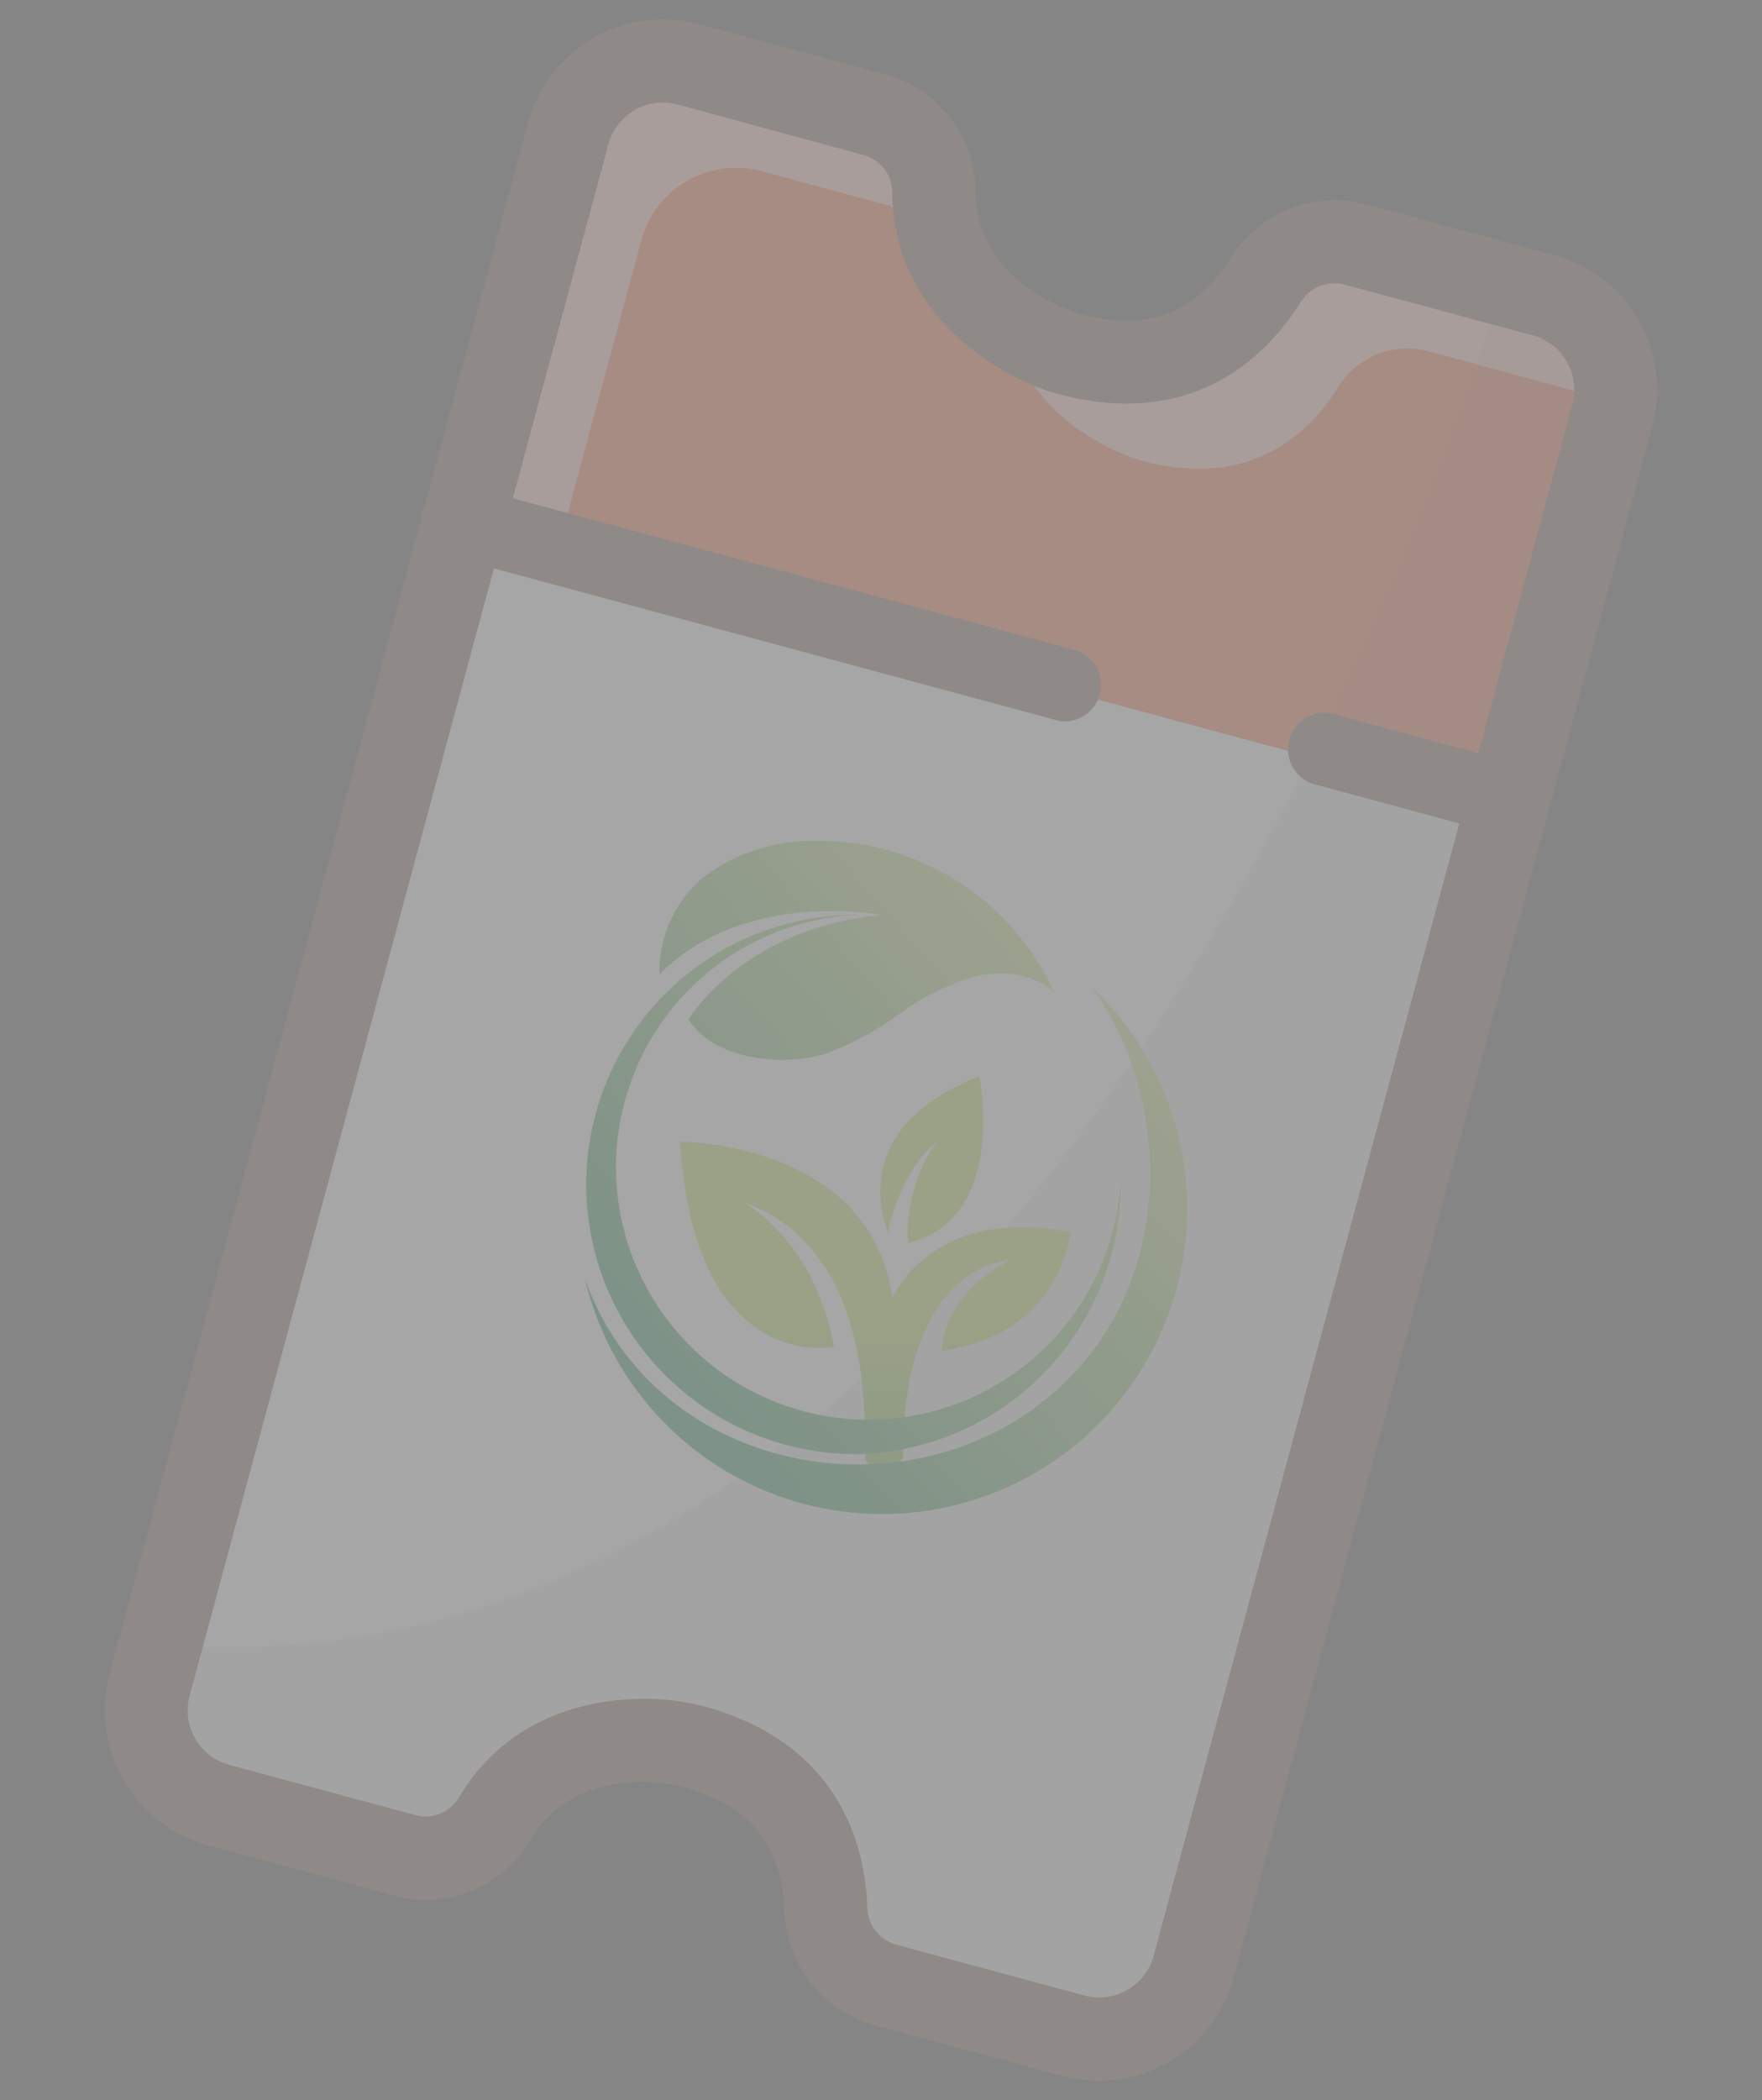 <svg id="Layer_1" data-name="Layer 1" xmlns="http://www.w3.org/2000/svg" xmlns:xlink="http://www.w3.org/1999/xlink" 
width="193" height="230" fill="none" opacity=".6" viewBox="0 0 193 230"><rect x="0" y="0" width="193" height="230" fill="#333333" stroke="none"/><defs><style>.cls-1{fill:none;clip-rule:evenodd;}.cls-2{opacity:0.3;}.cls-3{fill:#eeedee;}.cls-4{fill:#f15a2c;}.cls-5{opacity:0.6;}.cls-6{fill:#fff;}.cls-7{fill:#6e4d42;}.cls-8{opacity:0.1;}.cls-9{clip-path:url(#clip-path);}.cls-10{fill:url(#linear-gradient);}.cls-11{fill:url(#linear-gradient-2);}.cls-12{fill:url(#linear-gradient-3);}.cls-13{fill:url(#linear-gradient-4);}</style><clipPath id="clip-path"><path class="cls-1" d="M87.49,135.3a17.49,17.49,0,0,0-6.07-3.66s7.74,4.05,9.94,15.87c0,0-15.34,3.09-16.86-22.48,0,0,20.88,0,23.25,17.16,0,0,4.12-10.23,19.49-7.25,0,0-.77,11.08-14.06,13,0,0-.23-5.85,7.4-9.91,0,0-11.65.21-11.65,21.31v.31a12.5,12.5,0,0,0-2.16,3.6,12.42,12.42,0,0,0-2-3.4v-.51c0-5.48,0-17.28-7.28-24m9.78-.36c-1.26-3.38-2.92-12,10-17.13,0,0,3.19,15.62-7.82,18.28-.33-3.5,1.09-8.56,3.19-11.06C100.13,126.78,97.93,131.42,97.27,134.94Z"/></clipPath><linearGradient id="linear-gradient" x1="-6865.43" y1="22.2" x2="-6865.29" y2="22.2" gradientTransform="translate(-6584.32 -2195512.71) rotate(-90) scale(319.82 300.86)" gradientUnits="userSpaceOnUse"><stop offset="0" stop-color="#0e7139"/><stop offset="1" stop-color="#a7cf38"/></linearGradient><linearGradient id="linear-gradient-2" x1="81.44" y1="157.51" x2="138.06" y2="107.75" gradientUnits="userSpaceOnUse"><stop offset="0" stop-color="#108040"/><stop offset="1" stop-color="#e5e875"/></linearGradient><linearGradient id="linear-gradient-3" x1="60.53" y1="133.71" x2="117.15" y2="83.96" xlink:href="#linear-gradient-2"/><linearGradient id="linear-gradient-4" x1="72.81" y1="147.68" x2="129.43" y2="97.93" xlink:href="#linear-gradient-2"/></defs><title>193x230</title><g class="cls-2"><path class="cls-3" d="M16.37,184.51a10.74,10.74,0,0,0,7.57,13.17l20.45,5.52a8.82,8.82,0,0,0,9.83-4.1c7.09-11.78,21.69-7.84,21.69-7.84,11.92,3.21,14.37,11.87,14.54,17.9a8.91,8.91,0,0,0,6.64,8.27l20.5,5.53a10.73,10.73,0,0,0,13.16-7.57L165,88.67,50.58,57.79Z"/><path class="cls-4" d="M102.29,21.05a8.81,8.81,0,0,0-6.43-8.49L75.41,7a10.74,10.74,0,0,0-13.17,7.57L50.58,57.79,165,88.67l11.66-43.18a10.74,10.74,0,0,0-7.57-13.17l-20.49-5.53a8.9,8.9,0,0,0-9.9,3.8C135.48,35.72,129,42,117.08,38.74,117.08,38.74,102.49,34.8,102.29,21.05Z"/><g class="cls-5"><path class="cls-6" d="M138.66,30.59C135.48,35.72,129,42,117.08,38.74a24.4,24.4,0,0,1-6.54-3.14c2,11.46,14.53,14.85,14.53,14.85,11.91,3.22,18.39-3,21.57-8.16a8.92,8.92,0,0,1,9.9-3.8L176.9,44a10.73,10.73,0,0,0-7.85-11.67l-20.49-5.53A8.9,8.9,0,0,0,138.66,30.59Z"/></g><g class="cls-5"><path class="cls-6" d="M62.24,14.61,50.58,57.79,61,60.6l9.25-34.29a10.74,10.74,0,0,1,13.17-7.56l19.17,5.17a17.47,17.47,0,0,1-.27-2.87,8.81,8.81,0,0,0-6.43-8.49L75.41,7A10.74,10.74,0,0,0,62.24,14.61Z"/></g><path class="cls-7" d="M120.41,227.89a15.29,15.29,0,0,1-4-.53l-20.5-5.53a13.53,13.53,0,0,1-10-12.54c-.2-7.2-3.86-11.66-11.18-13.64-.44-.11-11.4-2.83-16.6,5.8A13.29,13.29,0,0,1,43.2,207.6l-20.45-5.52A15.33,15.33,0,0,1,12,183.32L57.84,13.42A15.31,15.31,0,0,1,76.59,2.64L97.05,8.16A13.3,13.3,0,0,1,106.84,21c.15,10.08,11,13.24,11.45,13.37,7.3,2,12.7,0,16.5-6.16a13.54,13.54,0,0,1,15-5.8l20.49,5.53A15.29,15.29,0,0,1,181,46.68l-45.87,169.9a15.3,15.3,0,0,1-14.74,11.31ZM70.5,186.05a25.82,25.82,0,0,1,6.6.81C92.25,191,94.82,202.51,95,209a4.36,4.36,0,0,0,3.28,4l20.49,5.53a6.17,6.17,0,0,0,7.59-4.35L172.23,44.3a6.19,6.19,0,0,0-4.36-7.58l-20.5-5.53a4.35,4.35,0,0,0-4.84,1.8c-3.44,5.55-11.48,14.24-26.63,10.15-6.2-1.67-18-8.43-18.17-22A4.24,4.24,0,0,0,94.67,17h0L74.22,11.44a6.19,6.19,0,0,0-7.58,4.36L20.77,185.7a6.18,6.18,0,0,0,4.36,7.58l20.45,5.52a4.25,4.25,0,0,0,4.74-2.05C55.38,188.35,63.85,186.05,70.5,186.05Z"/><line class="cls-3" x1="50.5" y1="57.1" x2="116.7" y2="74.97"/><path class="cls-7" d="M116.7,79a3.77,3.77,0,0,1-1-.14L49.47,61a4,4,0,1,1,2.07-7.69l66.2,17.87a4,4,0,0,1-1,7.83Z"/><line class="cls-3" x1="145.44" y1="82.16" x2="165.03" y2="87.45"/><path class="cls-7" d="M165,91.44a3.77,3.77,0,0,1-1-.14L144.4,86a4,4,0,1,1,2.08-7.69l19.59,5.29a4,4,0,0,1-1,7.83Z"/><g class="cls-8"><path class="cls-7" d="M54.22,199.1c7.09-11.78,21.69-7.84,21.69-7.84,11.92,3.21,14.37,11.87,14.54,17.9a8.91,8.91,0,0,0,6.64,8.27l20.5,5.53a10.73,10.73,0,0,0,13.16-7.57L165,88.67l11.66-43.18a10.73,10.73,0,0,0-7.14-13l-6,2.1S117.62,186.84,18.72,180.16l-2,11.08a10.7,10.7,0,0,0,7.18,6.44l20.45,5.52A8.82,8.82,0,0,0,54.22,199.1Z"/></g><g class="cls-9"><rect class="cls-10" x="74.5" y="117.81" width="42.74" height="45.44"/></g><path class="cls-11" d="M119.5,108c8.12,11.08,9.2,28.56-.21,40.45-11.17,14.12-32.35,15.59-45.69,5a29.39,29.39,0,0,1-9.53-13.44,33.43,33.43,0,1,0,55.43-32Z"/><path class="cls-12" d="M96.55,100.21c-15.2,1.4-21.13,11.43-21.13,11.43,2.71,4.34,10.16,5.26,15,3.76a33.21,33.21,0,0,0,8.1-4.36,27,27,0,0,1,8.21-4.1c3-.72,6.41-.35,8.71,1.7A28.3,28.3,0,0,0,88.8,92.1,19.51,19.51,0,0,0,77.14,96a13.48,13.48,0,0,0-4.91,10.72C81.53,97.27,96.55,100.21,96.55,100.21Z"/><path class="cls-13" d="M93.23,159.26a29.53,29.53,0,0,0,29.53-29.52c0-.32,0-.64,0-1a27.65,27.65,0,1,1-28.56-28.55l-1,0a29.53,29.53,0,0,0,0,59.05Z"/></g></svg>